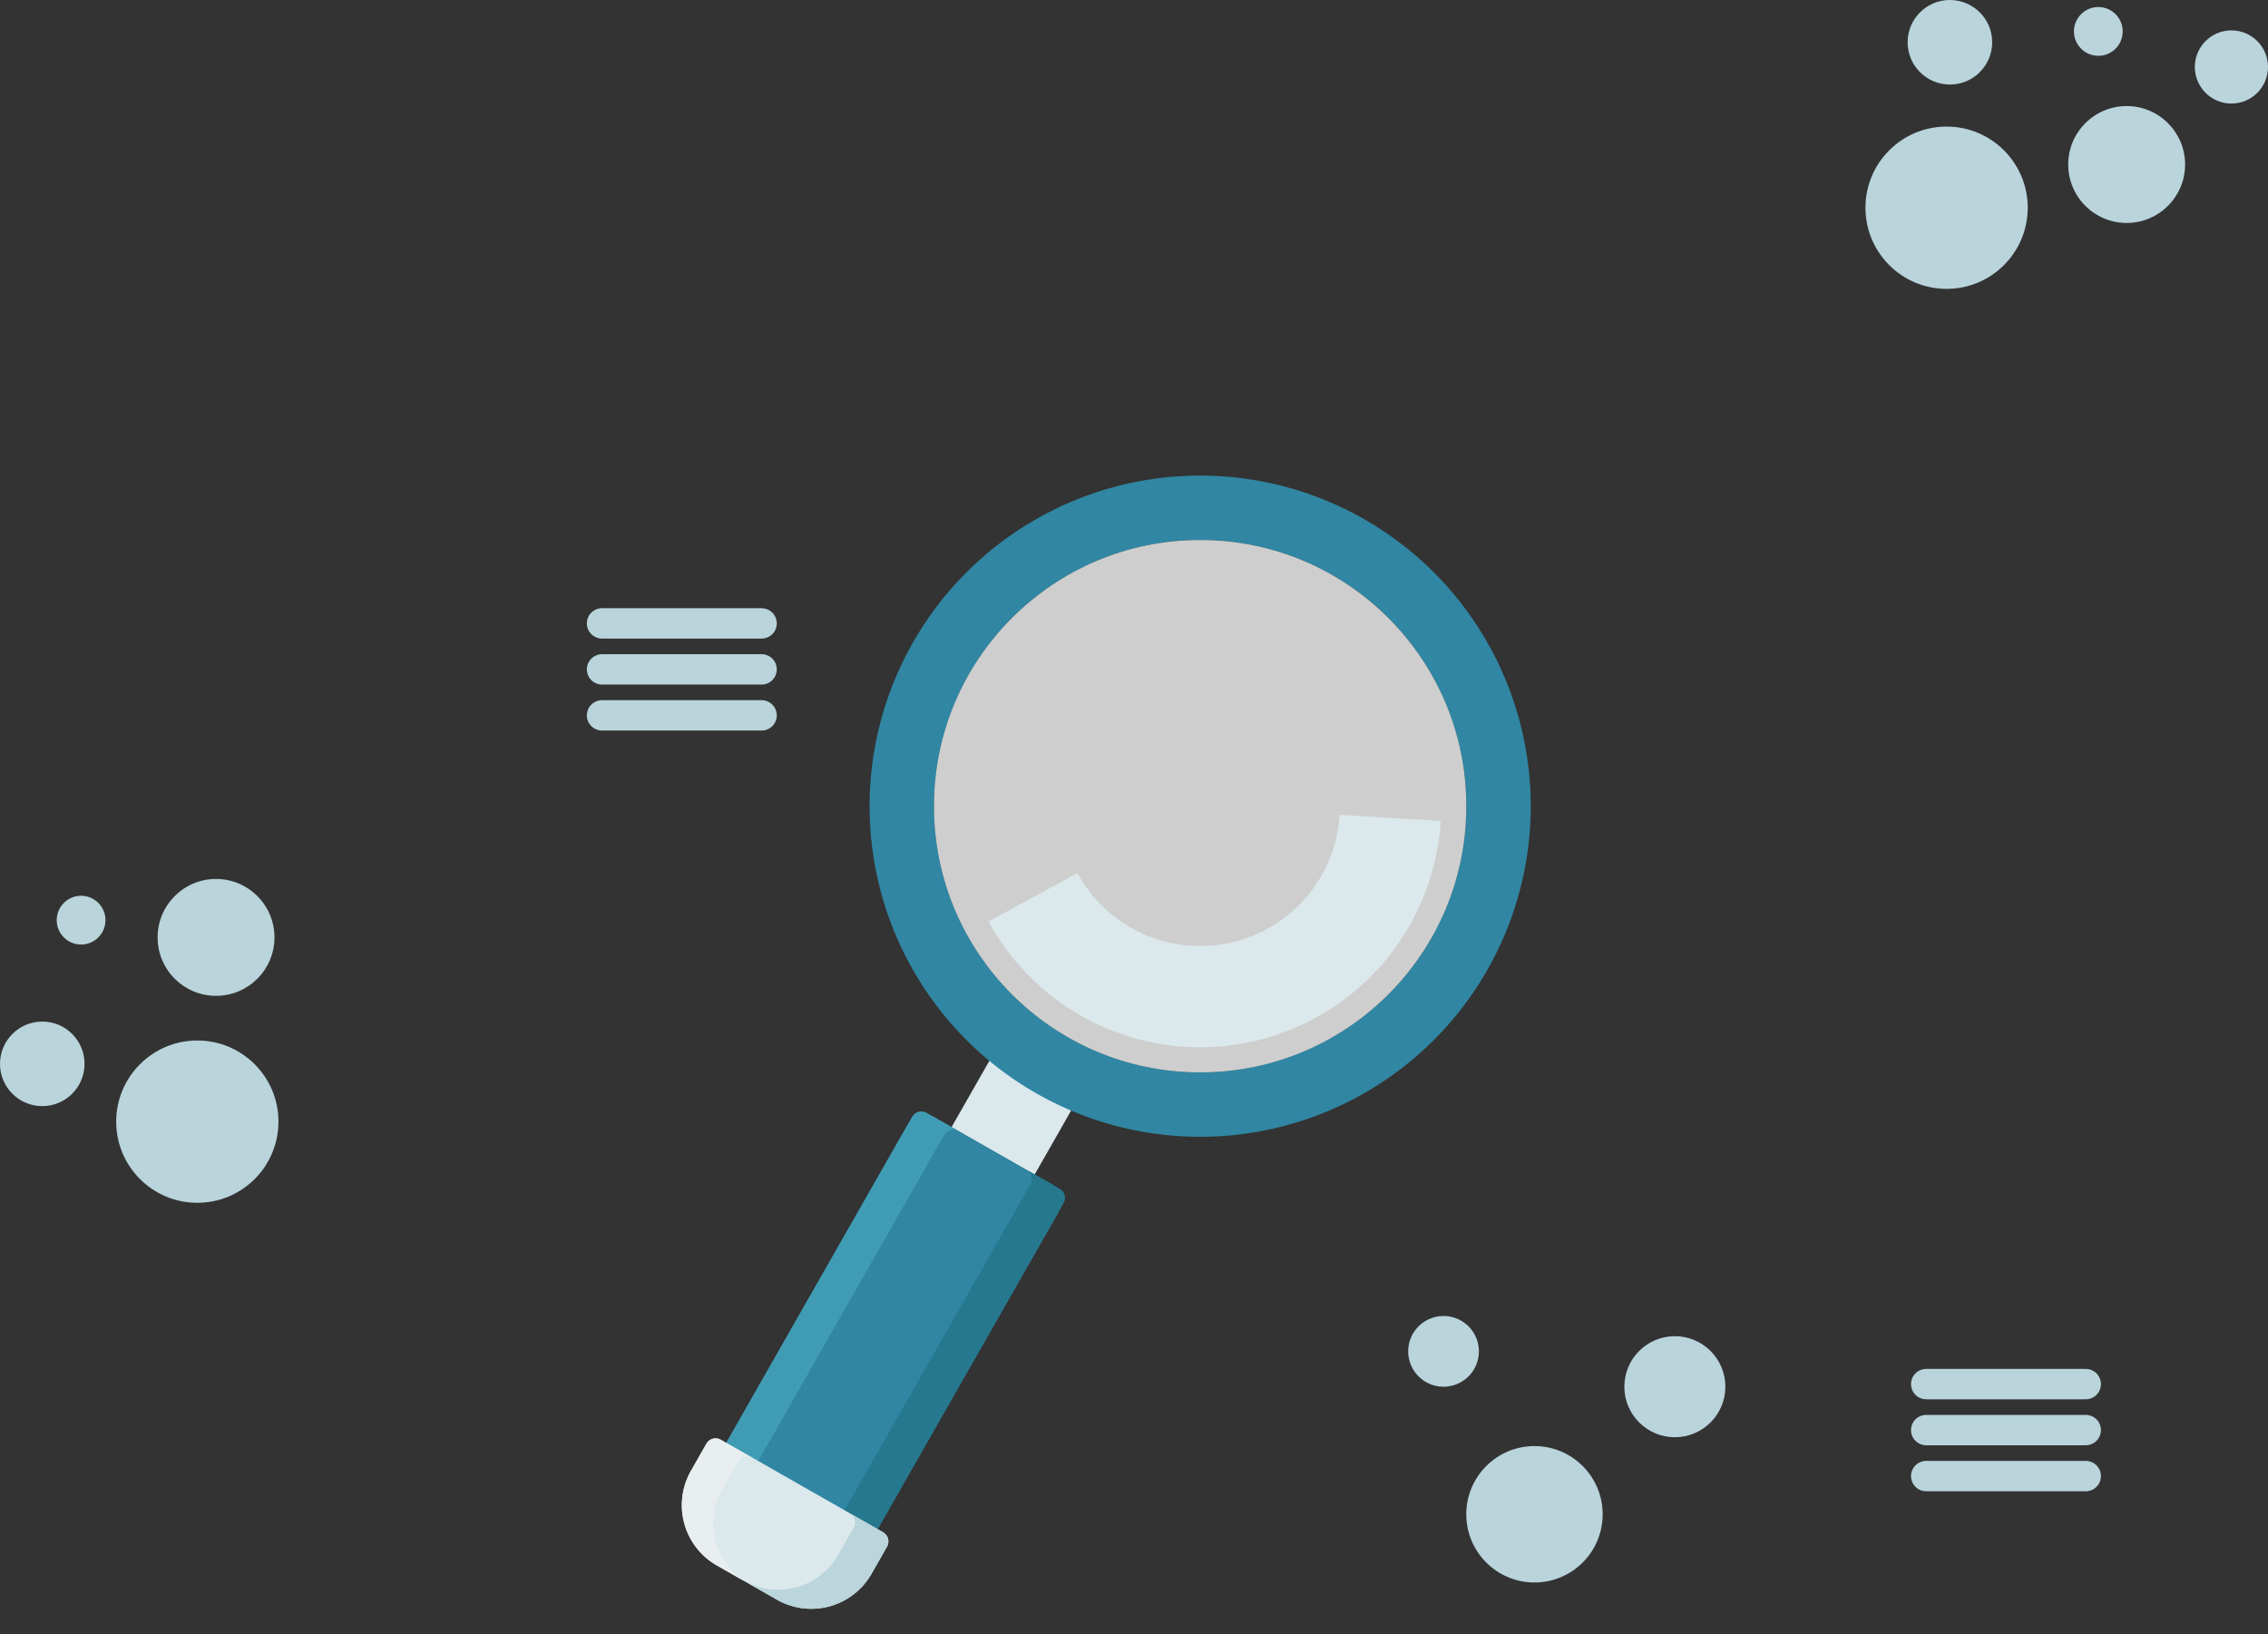 <svg xmlns="http://www.w3.org/2000/svg" width="224" height="161.376" viewBox="0 0 224 161.376">
  <rect x="0" y="0" width="224" height="161.376" fill="#333333" stroke="none"/>
  <g id="Group_10687" data-name="Group 10687" transform="translate(-90.631 -97.748)">
    <line id="Line_24" data-name="Line 24" x2="15.759" transform="translate(280.872 234.438)" fill="none" stroke="#b9d4db" stroke-linecap="round" stroke-width="3"/>
    <line id="Line_25" data-name="Line 25" x2="15.759" transform="translate(280.872 238.98)" fill="none" stroke="#b9d4db" stroke-linecap="round" stroke-width="3"/>
    <line id="Line_26" data-name="Line 26" x2="15.759" transform="translate(280.872 243.522)" fill="none" stroke="#b9d4db" stroke-linecap="round" stroke-width="3"/>
    <line id="Line_27" data-name="Line 27" x2="15.759" transform="translate(150.091 159.312)" fill="none" stroke="#b9d4db" stroke-linecap="round" stroke-width="3"/>
    <line id="Line_28" data-name="Line 28" x2="15.759" transform="translate(150.091 163.854)" fill="none" stroke="#b9d4db" stroke-linecap="round" stroke-width="3"/>
    <line id="Line_29" data-name="Line 29" x2="15.759" transform="translate(150.091 168.396)" fill="none" stroke="#b9d4db" stroke-linecap="round" stroke-width="3"/>
    <circle id="Ellipse_116" data-name="Ellipse 116" cx="6.736" cy="6.736" r="6.736" transform="translate(235.448 240.559)" fill="#b9d4db"/>
    <circle id="Ellipse_117" data-name="Ellipse 117" cx="3.493" cy="3.493" r="3.493" transform="translate(229.71 227.711)" fill="#b9d4db"/>
    <circle id="Ellipse_118" data-name="Ellipse 118" cx="4.989" cy="4.989" r="4.989" transform="translate(251.06 229.707)" fill="#b9d4db"/>
    <circle id="Ellipse_119" data-name="Ellipse 119" cx="8.014" cy="8.014" r="8.014" transform="translate(102.106 200.505)" fill="#b9d4db"/>
    <circle id="Ellipse_120" data-name="Ellipse 120" cx="4.175" cy="4.175" r="4.175" transform="translate(90.631 198.636)" fill="#b9d4db"/>
    <circle id="Ellipse_121" data-name="Ellipse 121" cx="2.408" cy="2.408" r="2.408" transform="translate(96.232 186.212)" fill="#b9d4db"/>
    <circle id="Ellipse_122" data-name="Ellipse 122" cx="5.772" cy="5.772" r="5.772" transform="translate(106.197 184.551)" fill="#b9d4db"/>
    <circle id="Ellipse_123" data-name="Ellipse 123" cx="8.014" cy="8.014" r="8.014" transform="translate(274.873 110.248)" fill="#b9d4db"/>
    <circle id="Ellipse_124" data-name="Ellipse 124" cx="4.175" cy="4.175" r="4.175" transform="translate(279.039 97.748)" fill="#b9d4db"/>
    <circle id="Ellipse_125" data-name="Ellipse 125" cx="3.613" cy="3.613" r="3.613" transform="translate(307.405 100.749)" fill="#b9d4db"/>
    <circle id="Ellipse_126" data-name="Ellipse 126" cx="2.408" cy="2.408" r="2.408" transform="translate(295.465 98.443)" fill="#b9d4db"/>
    <circle id="Ellipse_127" data-name="Ellipse 127" cx="5.772" cy="5.772" r="5.772" transform="translate(294.899 108.222)" fill="#b9d4db"/>
    <rect id="Rectangle_17950" data-name="Rectangle 17950" width="9.449" height="9.449" transform="translate(189.284 200.867) rotate(29.699)" fill="#dbe8ec"/>
    <path id="Path_11805" data-name="Path 11805" d="M265.676,246.834a32.649,32.649,0,1,0-45.729-6.415A32.649,32.649,0,0,0,265.676,246.834ZM225.03,236.592a26.289,26.289,0,1,1,36.814,5.162,26.289,26.289,0,0,1-36.814-5.162Z" transform="translate(-36.853 -43.4)" fill="#3086a3"/>
    <circle id="Ellipse_128" data-name="Ellipse 128" cx="26.288" cy="26.288" r="26.288" transform="translate(182.876 151.077)" fill="#fff" opacity="0.76"/>
    <path id="Path_11806" data-name="Path 11806" d="M279.7,253.155A18.8,18.8,0,0,1,244.423,261" transform="translate(-51.768 -74.636)" fill="none" stroke="#dbe8ec" stroke-width="10"/>
    <rect id="Rectangle_17951" data-name="Rectangle 17951" width="17.214" height="40.891" rx="2" transform="translate(181.241 207.131) rotate(29.699)" fill="#3086a3"/>
    <path id="Path_11807" data-name="Path 11807" d="M208.912,357.033l19.229-33.713a1.039,1.039,0,0,0-.388-1.418l-3.27-1.865a1.039,1.039,0,0,1,.388,1.418l-19.229,33.714a1.039,1.039,0,0,1-1.418.388l3.27,1.865a1.039,1.039,0,0,0,1.418-.388Z" transform="translate(-32.462 -106.757)" fill="#25788e"/>
    <path id="Path_11808" data-name="Path 11808" d="M187.51,344.976l19.229-33.713a1.039,1.039,0,0,1,1.418-.388l3.632,2.071-6.794-3.875a1.039,1.039,0,0,0-1.418.388l-19.229,33.713a1.04,1.04,0,0,0,.388,1.418l3.162,1.8a1.039,1.039,0,0,1-.388-1.418Z" transform="translate(-22.851 -101.425)" fill="#409cb5"/>
    <path id="Path_11809" data-name="Path 11809" d="M198.292,384.993l6.353,3.624h0Z" transform="translate(-29.613 -137.953)" fill="#409cb5"/>
    <path id="Path_11810" data-name="Path 11810" d="M1.039,0H19.492a1.039,1.039,0,0,1,1.039,1.039V4.128a6.848,6.848,0,0,1-6.848,6.848H6.848A6.848,6.848,0,0,1,0,4.128V1.04A1.039,1.039,0,0,1,1.039,0Z" transform="translate(160.916 239.418) rotate(29.699)" fill="#dbe8ec"/>
    <path id="Path_11811" data-name="Path 11811" d="M181.7,376.06l1.53-2.683a1.04,1.04,0,0,1,1.418-.388l13.085,7.463a1.048,1.048,0,0,0-.165-.117l-16.029-9.142a1.04,1.04,0,0,0-1.418.388l-1.53,2.683a6.848,6.848,0,0,0,2.555,9.34l2.77,1.58A6.842,6.842,0,0,1,181.7,376.06Z" transform="translate(-19.718 -131.259)" fill="#e8eeef"/>
    <path id="Path_11812" data-name="Path 11812" d="M199.612,391.279l1.53-2.683a1.04,1.04,0,0,0-.388-1.418l-3.284-1.873a1.039,1.039,0,0,1,.385,1.416l-1.53,2.682a6.848,6.848,0,0,1-9.341,2.556l-2.658-1.516.006,0,5.939,3.387A6.847,6.847,0,0,0,199.612,391.279Z" transform="translate(-22.907 -138.103)" fill="#bad5db"/>
  </g>
</svg>
